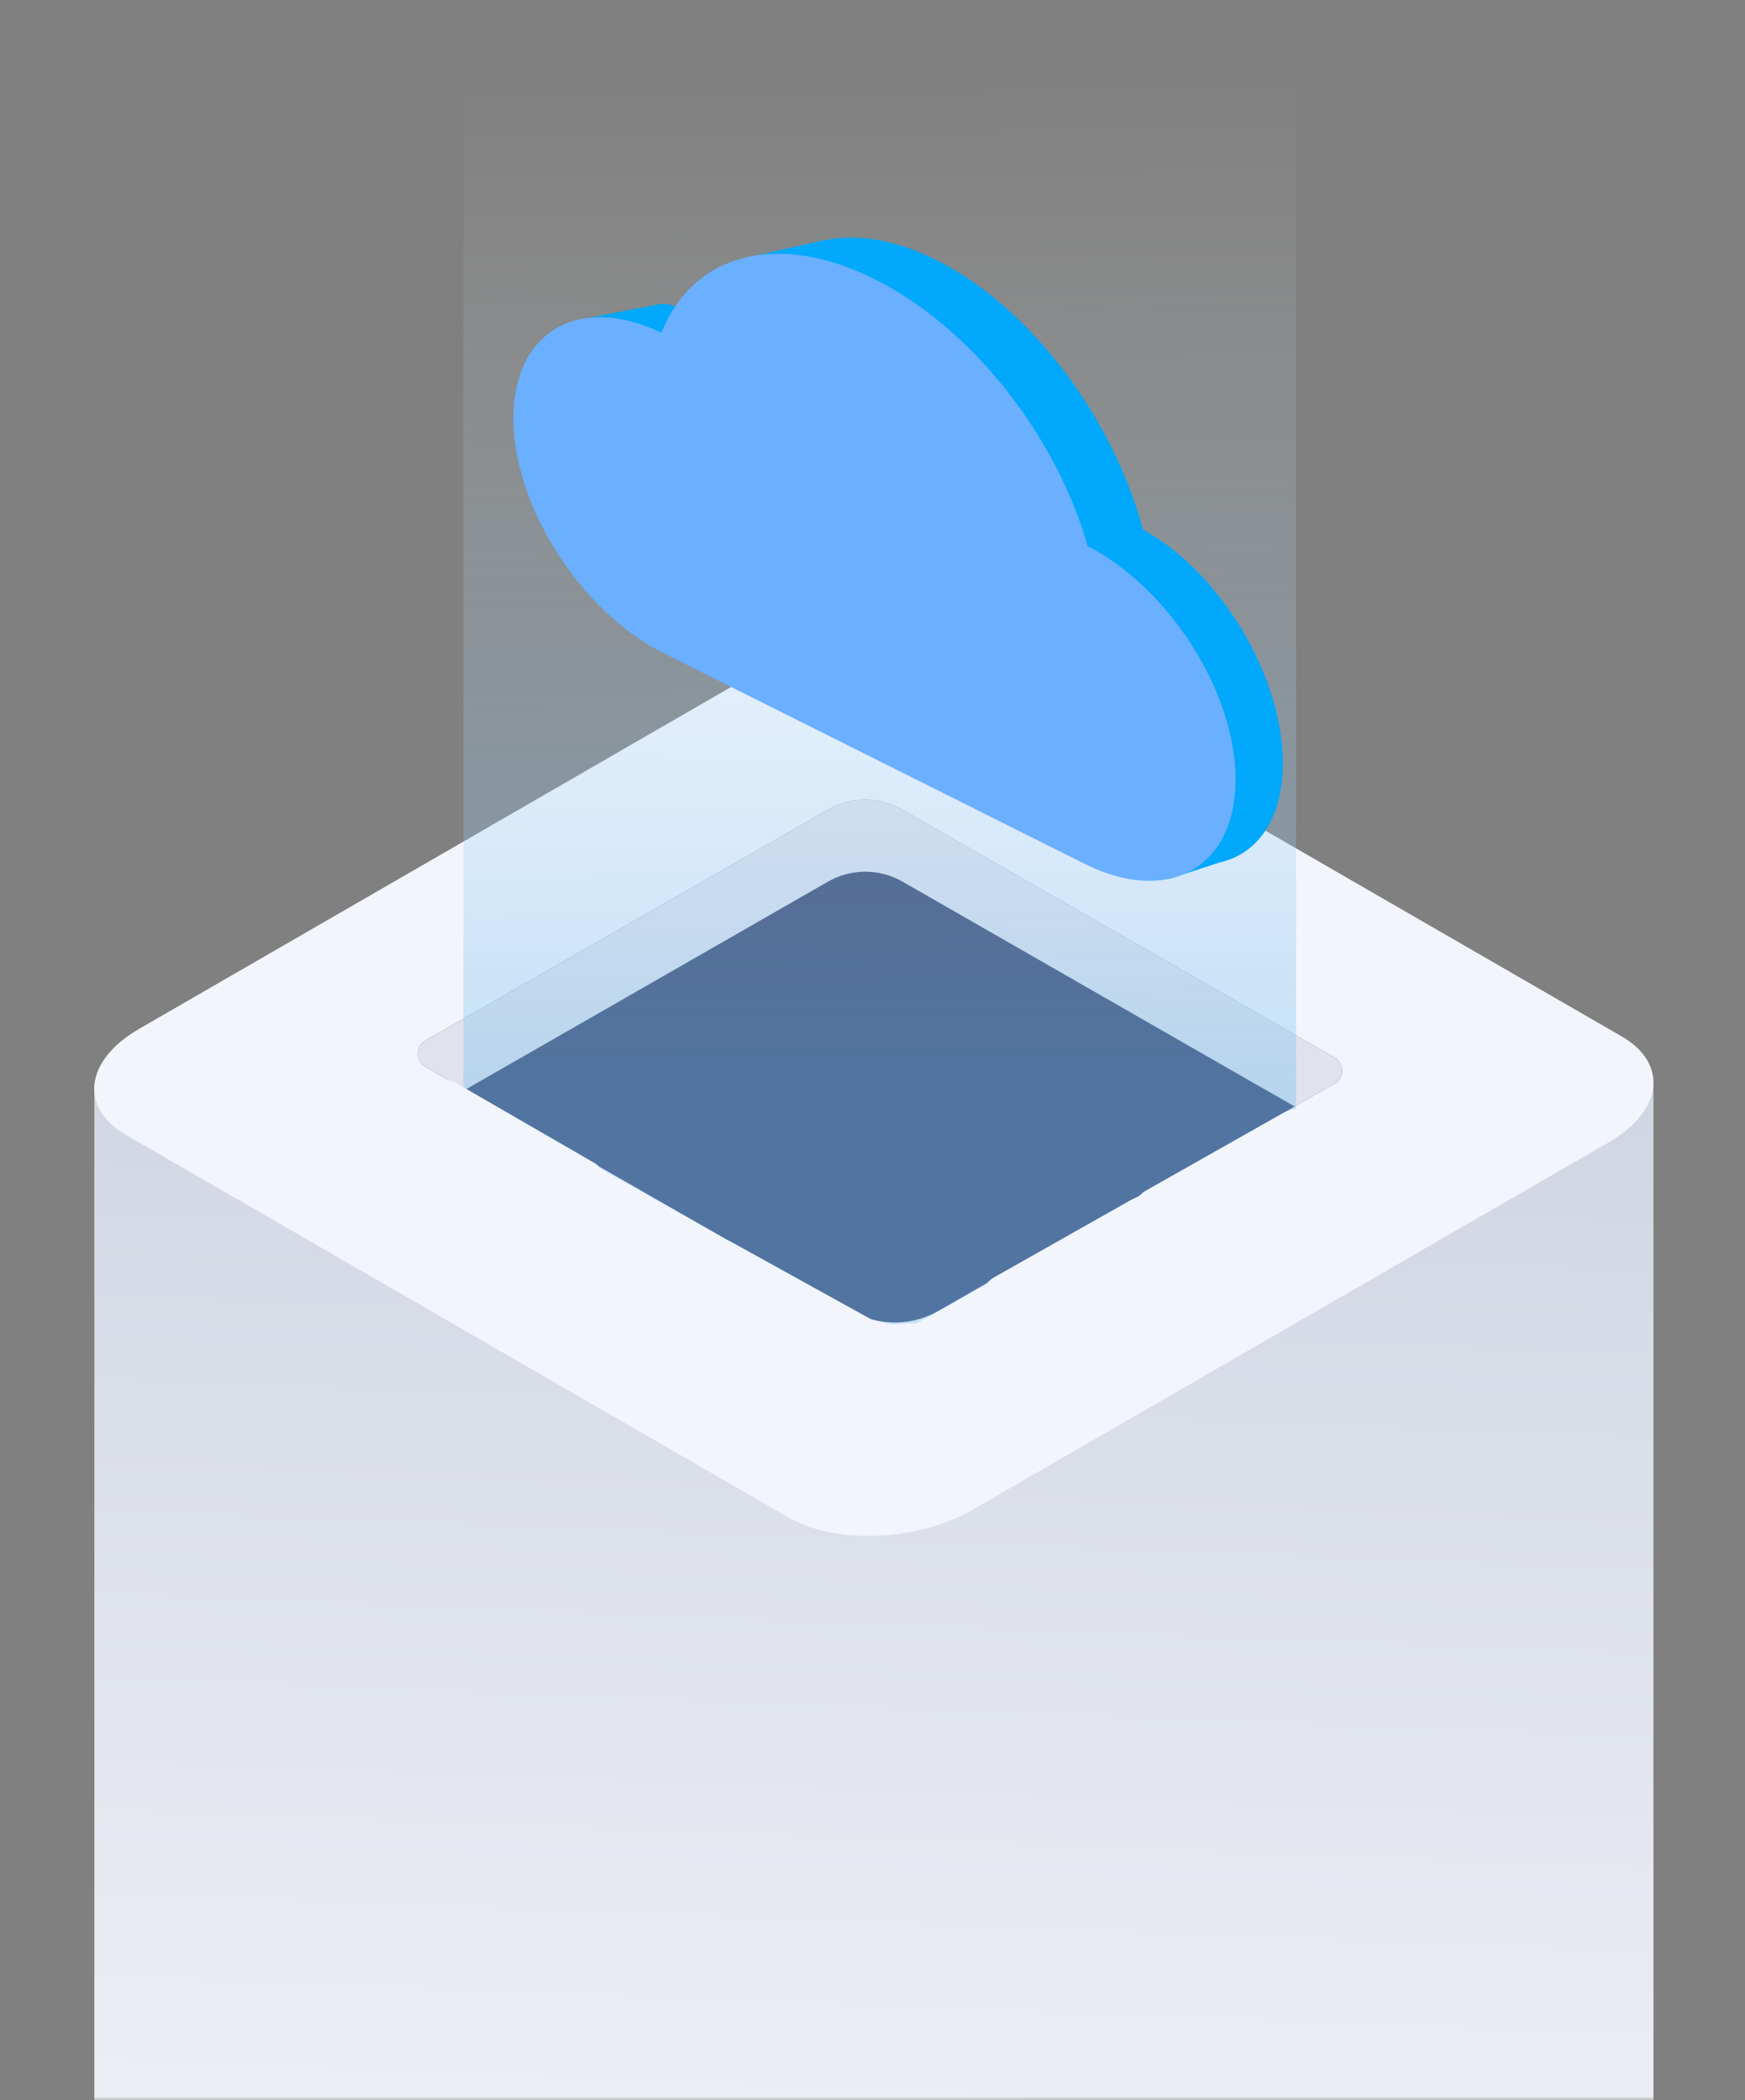 <svg width="241" height="290" viewBox="0 0 241 290" fill="none" xmlns="http://www.w3.org/2000/svg">
<rect x="0" y="0" width="241" height="290" fill="#808080" stroke="none"/>
<mask id="mask0_9_80928" style="mask-type:luminance" maskUnits="userSpaceOnUse" x="0" y="0" width="241" height="290">
<path d="M241 0H0V290H241V0Z" fill="white"/>
</mask>
<g mask="url(#mask0_9_80928)">
<path d="M228.358 149.91H182.977L132.461 120.746C125.955 116.99 114.591 117.461 107.078 121.801L58.385 149.91H13.029V299.784H13.044C12.857 302.324 14.277 304.777 17.401 306.584L108.901 359.414C115.408 363.169 126.772 362.699 134.284 358.359L222.142 307.633C226.042 305.382 228.121 302.533 228.324 299.781H228.357L228.358 149.91Z" fill="url(#paint0_linear_9_80928)"/>
<path d="M108.903 209.542L17.403 156.713C10.897 152.957 11.715 146.394 19.226 142.059L107.082 91.333C114.595 86.998 125.957 86.527 132.465 90.278L223.965 143.107C230.472 146.863 229.655 153.423 222.142 157.761L134.287 208.486C126.774 212.826 115.415 213.296 108.903 209.542Z" fill="#F2F5FC"/>
<path d="M184.38 149.588L129.724 180.939C127.854 182.033 125.726 182.609 123.559 182.609C121.393 182.609 119.265 182.033 117.394 180.939L58.675 147.267C58.251 146.992 57.939 146.574 57.797 146.089C57.654 145.603 57.69 145.083 57.898 144.622C58.054 144.249 58.327 143.935 58.675 143.73L114.28 111.841C115.862 110.917 117.662 110.43 119.494 110.43C121.327 110.43 123.126 110.917 124.708 111.841L184.38 146.053C184.805 146.33 185.116 146.749 185.258 147.235C185.4 147.721 185.363 148.242 185.153 148.703C184.998 149.074 184.727 149.386 184.38 149.59V149.588Z" fill="#3A456E"/>
<path d="M184.382 149.589L178.805 152.789L124.715 121.776C123.133 120.852 121.334 120.364 119.501 120.364C117.669 120.364 115.869 120.852 114.287 121.776L64.257 150.468L58.675 147.268C58.251 146.993 57.939 146.575 57.797 146.09C57.654 145.605 57.69 145.084 57.898 144.623C58.054 144.25 58.326 143.937 58.675 143.731L114.285 111.837C115.867 110.913 117.667 110.426 119.499 110.426C121.332 110.426 123.131 110.913 124.713 111.837L184.386 146.05C184.809 146.329 185.119 146.75 185.258 147.237C185.398 147.724 185.359 148.245 185.147 148.705C184.992 149.072 184.724 149.379 184.381 149.581L184.382 149.589Z" fill="#E0E3ED"/>
<path opacity="0.4" d="M64 -41.793V163.625L64.014 163.63C64.055 163.751 64.133 163.863 64.24 163.958C64.348 164.053 64.483 164.13 64.635 164.181L119.793 186.742C120.378 186.929 121.013 187.016 121.65 186.997C122.287 186.979 122.91 186.854 123.473 186.633L178.1 164.287C178.302 164.22 178.482 164.122 178.631 164.001C178.78 163.88 178.894 163.738 178.965 163.583L179 163.569V-42.277L121.503 -65L64 -41.793Z" fill="url(#paint1_linear_9_80928)"/>
<path d="M58.038 174.47L38.918 163.422C37.558 162.637 37.729 161.264 39.299 160.358L57.657 149.75C59.227 148.844 61.602 148.745 62.962 149.529L82.082 160.577C83.442 161.363 83.271 162.734 81.701 163.642L63.343 174.249C61.773 175.157 59.399 175.255 58.038 174.47Z" fill="#F2F5FC"/>
<path d="M76.483 185.47L56.938 174.422C55.548 173.637 55.723 172.264 57.328 171.358L76.094 160.75C77.699 159.844 80.126 159.745 81.516 160.529L101.062 171.577C102.452 172.363 102.277 173.734 100.672 174.642L81.906 185.249C80.301 186.157 77.874 186.255 76.483 185.47Z" fill="#F2F5FC"/>
<path d="M177.483 178.47L157.938 167.422C156.548 166.637 156.723 165.264 158.327 164.358L177.094 153.75C178.699 152.844 181.126 152.745 182.516 153.529L202.062 164.577C203.452 165.363 203.277 166.734 201.672 167.642L182.906 178.249C181.301 179.157 178.874 179.255 177.483 178.47Z" fill="#F2F5FC"/>
<path d="M156.483 190.47L136.938 179.422C135.548 178.637 135.723 177.264 137.327 176.358L156.094 165.75C157.699 164.844 160.126 164.745 161.516 165.529L181.062 176.577C182.452 177.363 182.277 178.734 180.672 179.642L161.906 190.249C160.301 191.157 157.874 191.255 156.483 190.47Z" fill="#F2F5FC"/>
<path d="M146.483 196.47L126.938 185.422C125.548 184.637 125.723 183.264 127.327 182.358L146.094 171.75C147.699 170.844 150.126 170.745 151.516 171.529L171.062 182.577C172.452 183.363 172.277 184.734 170.672 185.642L151.906 196.249C150.301 197.157 147.874 197.255 146.483 196.47Z" fill="#F2F5FC"/>
<path d="M95.929 196.47L75.959 185.422C74.538 184.637 74.717 183.264 76.356 182.358L95.531 171.75C97.171 170.844 99.651 170.745 101.071 171.529L121.041 182.577C122.461 183.363 122.283 184.734 120.643 185.642L101.469 196.249C99.829 197.157 97.35 197.255 95.929 196.47Z" fill="#F2F5FC"/>
<path d="M118.527 187.898L118.486 182.434C118.483 182.046 118.834 181.818 119.269 181.926L124.362 183.187C124.797 183.294 125.152 183.697 125.155 184.085L125.196 189.548C125.199 189.937 124.849 190.164 124.413 190.057L119.321 188.796C118.885 188.689 118.53 188.286 118.527 187.898Z" fill="#F2F5FC"/>
<path d="M121.836 188.934L120.137 183.741C120.016 183.372 120.281 183.049 120.728 183.019L125.963 182.672C126.41 182.642 126.871 182.918 126.992 183.287L128.692 188.479C128.812 188.848 128.548 189.171 128.1 189.201L122.865 189.548C122.418 189.578 121.957 189.303 121.836 188.934Z" fill="#F2F5FC"/>
<path d="M128.478 188.417L124.841 184.34C124.582 184.05 124.696 183.648 125.094 183.441L129.751 181.027C130.15 180.821 130.682 180.888 130.941 181.178L134.577 185.255C134.836 185.545 134.723 185.948 134.325 186.154L129.667 188.568C129.269 188.775 128.737 188.707 128.478 188.417Z" fill="#F2F5FC"/>
<path d="M177.175 105.387C177.175 93.341 168.562 79.009 157.868 73.134C153.825 58.114 142.911 43.09 130.044 36.281C123.997 33.081 118.393 32.181 113.719 33.208V33.185L104.458 35.268C104.458 35.268 98.621 42.645 97.898 44.568C95.867 43.168 92.924 41.668 90.89 42.034L80.961 43.934C80.961 43.934 87.396 83.105 98.261 88.853C102.885 91.299 161.638 121.314 161.638 121.314L168.291 119.138L168.268 119.129C173.624 118.026 177.175 113.115 177.175 105.387Z" fill="#01A8FB"/>
<path d="M150.216 75.392C145.939 60.371 134.392 45.347 120.777 38.538C107.162 31.73 95.616 35.205 91.338 45.947C80.024 40.504 70.91 45.721 70.91 57.767C70.91 69.949 80.226 84.483 91.717 90.228L149.837 119.296C161.327 125.042 170.643 119.826 170.643 107.644C170.649 95.599 161.536 81.266 150.216 75.392Z" fill="#6AB0FF"/>
</g>
<defs>
<linearGradient id="paint0_linear_9_80928" x1="135.12" y1="392.417" x2="146.152" y2="104.167" gradientUnits="userSpaceOnUse">
<stop stop-color="white"/>
<stop offset="1" stop-color="#C8CEDE"/>
</linearGradient>
<linearGradient id="paint1_linear_9_80928" x1="121.615" y1="155.5" x2="120.511" y2="10.355" gradientUnits="userSpaceOnUse">
<stop stop-color="#73BBEE"/>
<stop offset="1" stop-color="white" stop-opacity="0"/>
</linearGradient>
</defs>
</svg>
